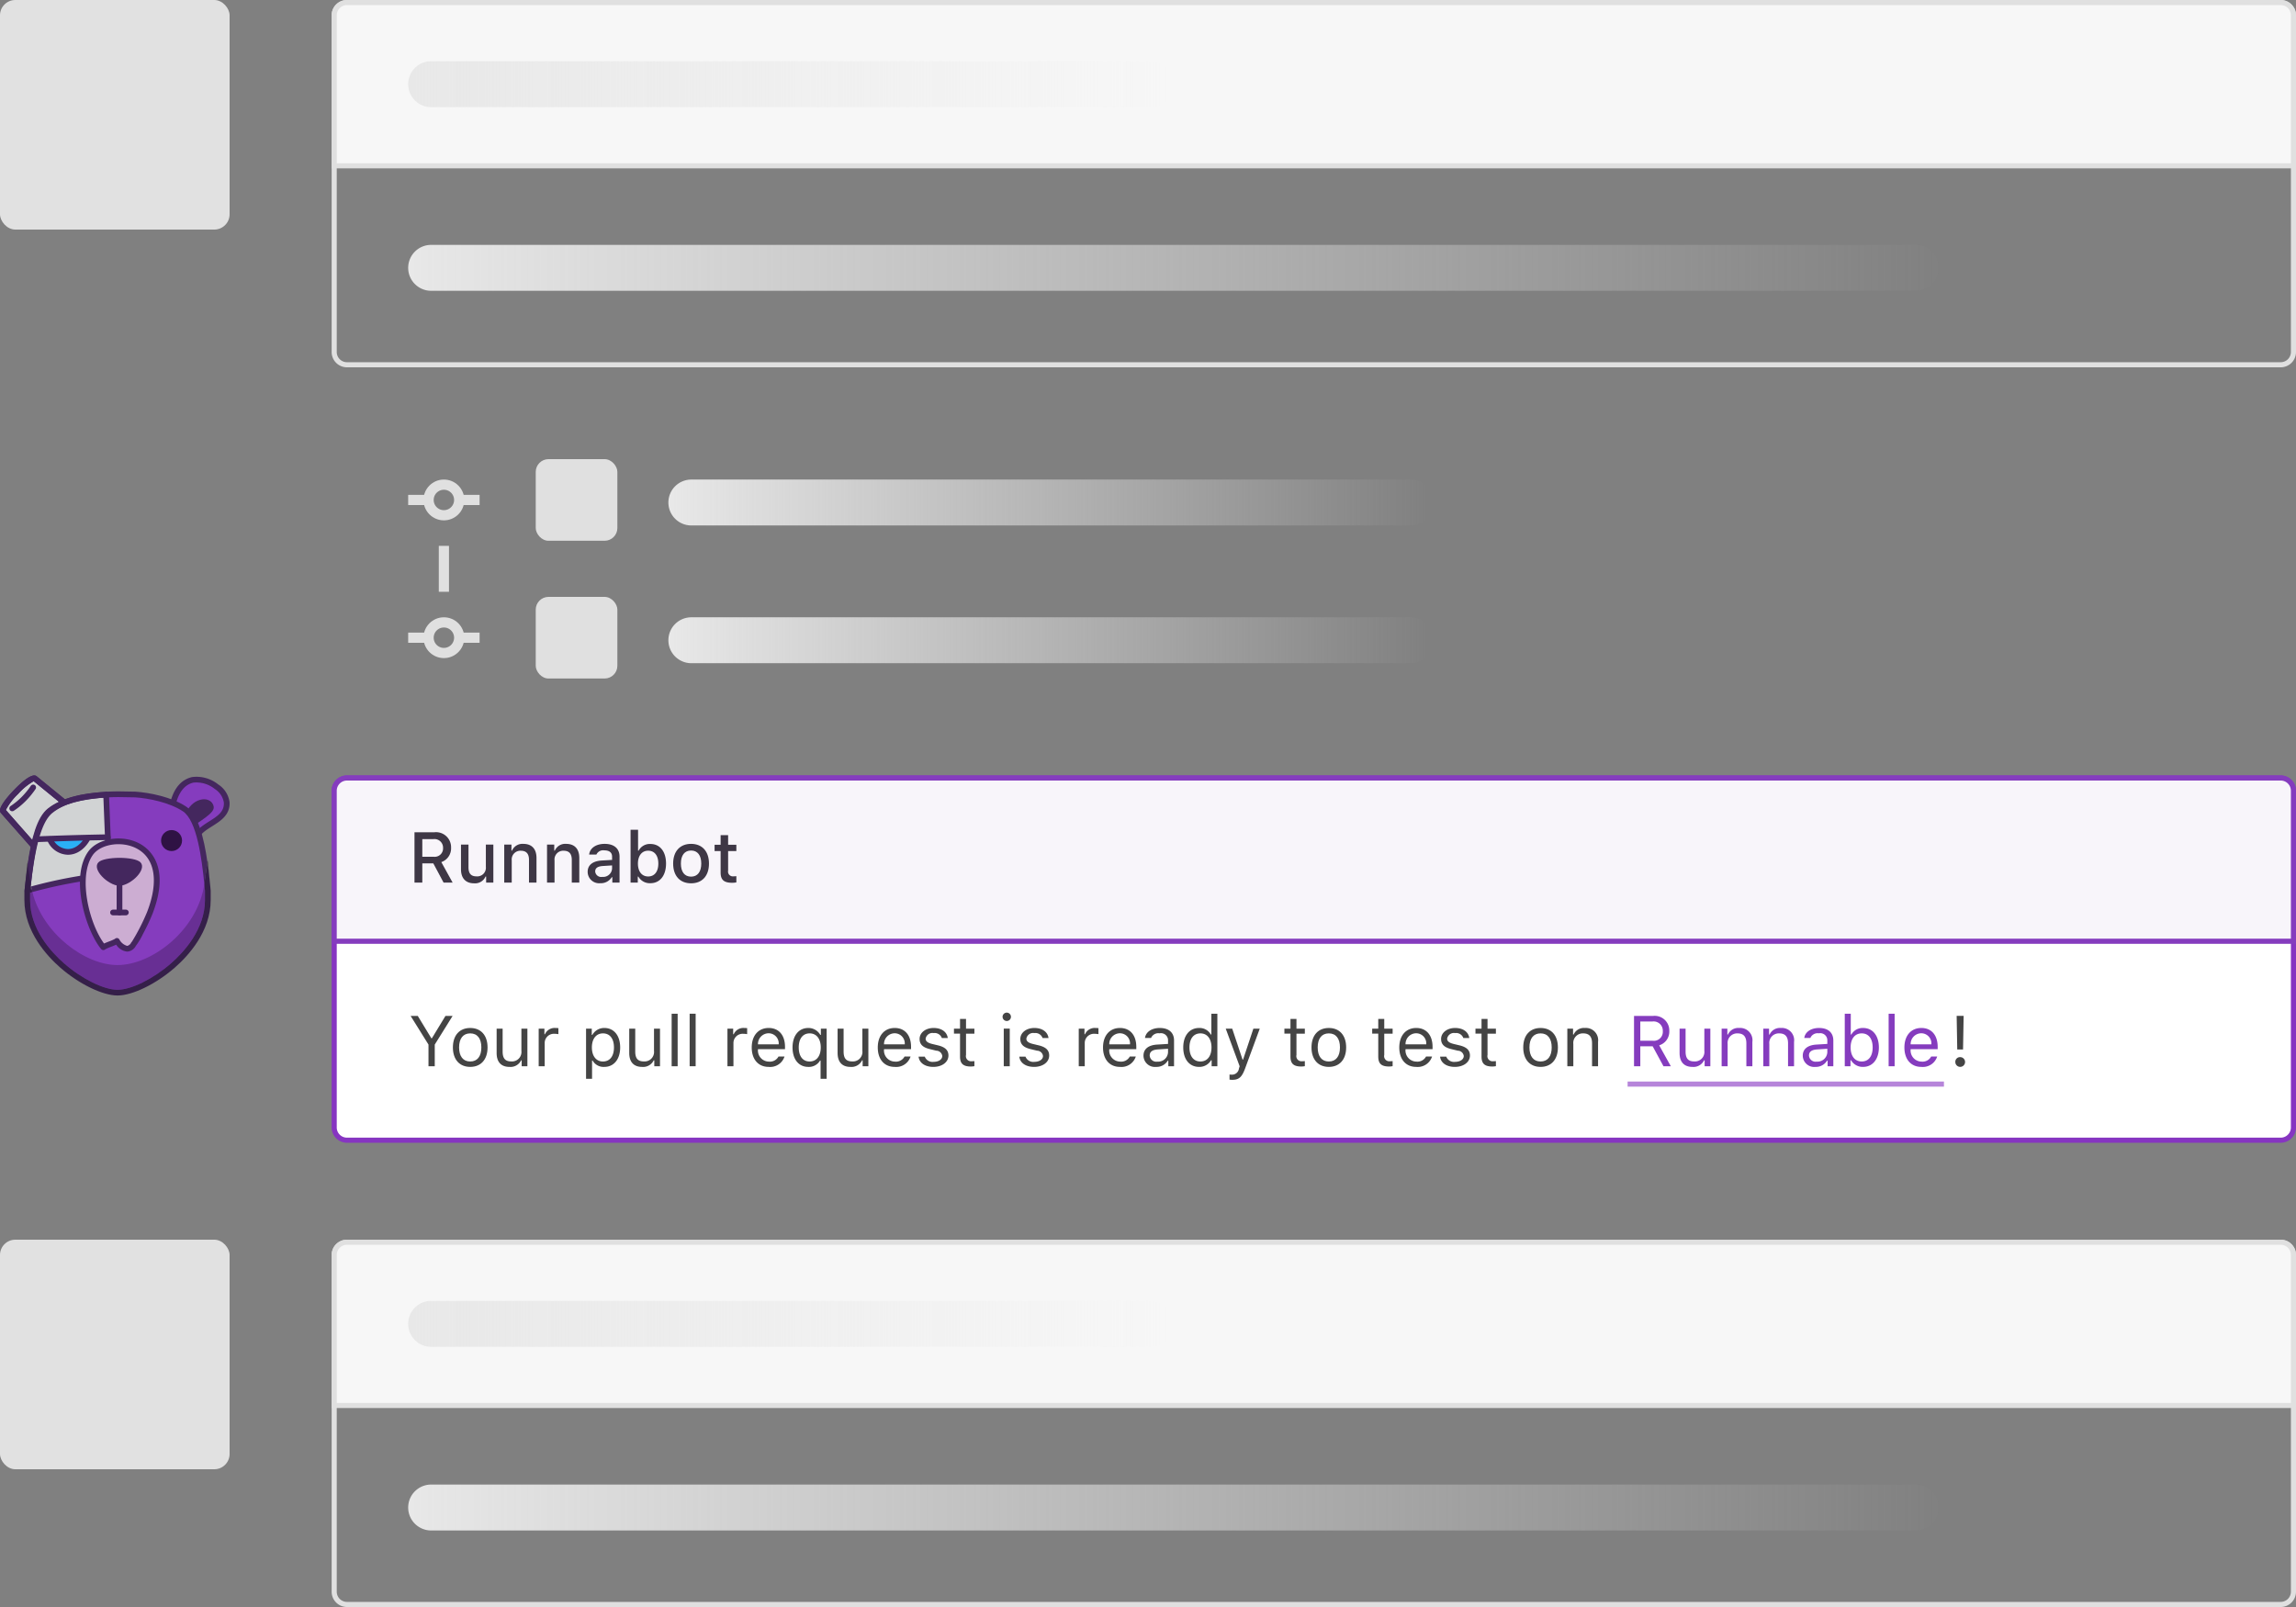 <svg id="Layer_1" data-name="Layer 1" xmlns="http://www.w3.org/2000/svg" xmlns:xlink="http://www.w3.org/1999/xlink" viewBox="0 0 450 315"><rect x="0" y="0" width="450" height="315" fill="#808080" stroke="none"/><defs><style>.cls-1{fill:#e1e1e1;}.cls-2{fill:#e0e0e0;}.cls-3{fill:#fff;}.cls-18,.cls-4{fill:#8635c1;}.cls-5{fill:#f7f7f7;}.cls-6{fill:url(#linear-gradient);}.cls-7{fill:url(#linear-gradient-2);}.cls-8{fill:#f8f5fa;}.cls-9{fill:#853cbe;}.cls-10{fill:url(#linear-gradient-3);}.cls-11{fill:url(#linear-gradient-4);}.cls-12{fill:url(#linear-gradient-5);}.cls-13{fill:url(#linear-gradient-6);}.cls-14,.cls-25{fill:none;}.cls-14{stroke:#e0e0e0;stroke-width:2px;}.cls-15,.cls-18{isolation:isolate;}.cls-16{fill:#3e3745;}.cls-17{fill:#444;}.cls-18{opacity:0.6;}.cls-19{fill:#44275e;}.cls-20{fill:#d1d3d4;}.cls-21{fill:#2f1244;}.cls-22{fill:#2ab0f6;}.cls-23{fill:#bcbec0;}.cls-24{fill:#ccadd2;}.cls-26{fill:#231f20;}.cls-27{fill:#682f94;}.cls-28{fill:#351f49;}</style><linearGradient id="linear-gradient" x1="-252.153" y1="423.944" x2="-253.153" y2="423.944" gradientTransform="matrix(300, 0, 0, -9, 76026, 4111)" gradientUnits="userSpaceOnUse"><stop offset="0" stop-color="#e8e8e8" stop-opacity="0"/><stop offset="1" stop-color="#e8e8e8"/></linearGradient><linearGradient id="linear-gradient-2" x1="-251.307" y1="423.944" x2="-252.307" y2="423.944" gradientTransform="matrix(150, 0, 0, -9, 37926, 4075)" xlink:href="#linear-gradient"/><linearGradient id="linear-gradient-3" x1="-251.307" y1="423.944" x2="-252.307" y2="423.944" gradientTransform="matrix(150, 0, 0, -9, 37977, 3914)" xlink:href="#linear-gradient"/><linearGradient id="linear-gradient-4" x1="-252.153" y1="423.944" x2="-253.153" y2="423.944" gradientTransform="matrix(300, 0, 0, -9, 76026, 3868)" xlink:href="#linear-gradient"/><linearGradient id="linear-gradient-5" x1="-251.307" y1="423.944" x2="-252.307" y2="423.944" gradientTransform="matrix(150, 0, 0, -9, 37926, 3832)" xlink:href="#linear-gradient"/><linearGradient id="linear-gradient-6" x1="-251.307" y1="423.944" x2="-252.307" y2="423.944" gradientTransform="matrix(150, 0, 0, -9, 37977, 3941)" xlink:href="#linear-gradient"/></defs><title>pr-page</title><rect id="Rectangle-553-Copy-3" class="cls-1" y="243" width="45" height="45" rx="3" ry="3"/><g id="Rectangle-553-Copy-5"><path class="cls-2" d="M447,244a2.002,2.002,0,0,1,2,2v66a2.002,2.002,0,0,1-2,2H68a2.002,2.002,0,0,1-2-2V246a2.002,2.002,0,0,1,2-2H447m0-1H68a3,3,0,0,0-3,3v66a3,3,0,0,0,3,3H447a3,3,0,0,0,3-3V246a3,3,0,0,0-3-3h0Z"/></g><g id="Rectangle-553-Copy-7"><rect class="cls-3" x="65.5" y="152.5" width="384" height="71" rx="2.5" ry="2.5"/><path class="cls-4" d="M447,153a2.002,2.002,0,0,1,2,2v66a2.002,2.002,0,0,1-2,2H68a2.002,2.002,0,0,1-2-2V155a2.002,2.002,0,0,1,2-2H447m0-1H68a3,3,0,0,0-3,3v66a3,3,0,0,0,3,3H447a3,3,0,0,0,3-3V155a3,3,0,0,0-3-3h0Z"/></g><g id="Combined-Shape-Copy-2"><path class="cls-5" d="M65.5,275.5V245.999a2.503,2.503,0,0,1,2.501-2.499H446.999a2.503,2.503,0,0,1,2.501,2.499V275.5H65.5Z"/><path class="cls-2" d="M446.999,244A2.002,2.002,0,0,1,449,245.999V275H66V245.999A2.002,2.002,0,0,1,68.001,244H446.999m0-1H68.001A2.996,2.996,0,0,0,65,245.999V276H450V245.999A3,3,0,0,0,446.999,243h0Z"/></g><path id="Rectangle-556-Copy-7" class="cls-6" d="M84.5,291h291a4.5,4.5,0,0,1,4.5,4.5h0a4.5,4.5,0,0,1-4.5,4.5H84.5a4.5,4.5,0,0,1-4.5-4.5h0A4.5,4.5,0,0,1,84.5,291Z"/><path id="Rectangle-556-Copy-6" class="cls-7" d="M84.5,255h141a4.5,4.5,0,0,1,4.5,4.5h0a4.5,4.5,0,0,1-4.5,4.5H84.5a4.5,4.5,0,0,1-4.5-4.5h0A4.5,4.5,0,0,1,84.5,255Z"/><g id="Combined-Shape-Copy"><path class="cls-8" d="M65.5,184.5V154.999a2.503,2.503,0,0,1,2.501-2.499H446.999a2.503,2.503,0,0,1,2.501,2.499V184.5H65.5Z"/><path class="cls-9" d="M446.999,153A2.002,2.002,0,0,1,449,154.999V184H66V154.999A2.002,2.002,0,0,1,68.001,153H446.999m0-1H68.001A2.996,2.996,0,0,0,65,154.999V185H450V154.999A3,3,0,0,0,446.999,152h0Z"/></g><rect id="Rectangle-553" class="cls-1" width="45" height="45" rx="3" ry="3"/><g id="Rectangle-553-Copy"><path class="cls-2" d="M447,1a2.002,2.002,0,0,1,2,2V69a2.002,2.002,0,0,1-2,2H68a2.002,2.002,0,0,1-2-2V3a2.002,2.002,0,0,1,2-2H447m0-1H68a3,3,0,0,0-3,3V69a3,3,0,0,0,3,3H447a3,3,0,0,0,3-3V3a3,3,0,0,0-3-3h0Z"/></g><g id="Combined-Shape"><path class="cls-5" d="M65.5,32.5V2.999A2.503,2.503,0,0,1,68.001.5H446.999A2.503,2.503,0,0,1,449.5,2.999V32.5H65.5Z"/><path class="cls-2" d="M446.999,1A2.002,2.002,0,0,1,449,2.999V32H66V2.999A2.002,2.002,0,0,1,68.001,1H446.999m0-1H68.001A2.996,2.996,0,0,0,65,2.999V33H450V2.999A3,3,0,0,0,446.999,0h0Z"/></g><rect id="Rectangle-556" class="cls-2" x="105" y="90" width="16" height="16" rx="2.5" ry="2.5"/><path id="Rectangle-556-Copy" class="cls-10" d="M135.5,94h141a4.5,4.5,0,0,1,4.5,4.5h0a4.5,4.5,0,0,1-4.5,4.5h-141a4.5,4.5,0,0,1-4.5-4.5h0A4.5,4.5,0,0,1,135.5,94Z"/><path id="Rectangle-556-Copy-5" class="cls-11" d="M84.5,48h291a4.5,4.5,0,0,1,4.5,4.5h0a4.5,4.5,0,0,1-4.5,4.5H84.5A4.5,4.5,0,0,1,80,52.5h0A4.5,4.5,0,0,1,84.5,48Z"/><path id="Rectangle-556-Copy-4" class="cls-12" d="M84.5,12h141a4.5,4.5,0,0,1,4.5,4.5h0a4.5,4.5,0,0,1-4.5,4.5H84.5A4.5,4.5,0,0,1,80,16.5h0A4.5,4.5,0,0,1,84.5,12Z"/><rect id="Rectangle-556-Copy-3" class="cls-2" x="105" y="117" width="16" height="16" rx="2.5" ry="2.5"/><path id="Rectangle-556-Copy-2" class="cls-13" d="M135.5,121h141a4.5,4.5,0,0,1,4.5,4.5h0a4.5,4.5,0,0,1-4.5,4.5h-141a4.5,4.5,0,0,1-4.5-4.5h0A4.5,4.5,0,0,1,135.5,121Z"/><circle id="Oval-129" class="cls-14" cx="87" cy="98" r="3"/><rect id="Rectangle-560" class="cls-2" x="80" y="97" width="4" height="2"/><rect id="Rectangle-560-Copy" class="cls-2" x="90" y="97" width="4" height="2"/><rect id="Rectangle-564" class="cls-2" x="86" y="107" width="2" height="9"/><circle id="Oval-129-Copy" class="cls-14" cx="87" cy="125" r="3"/><rect id="Rectangle-560-Copy-3" class="cls-2" x="80" y="124" width="4" height="2"/><rect id="Rectangle-560-Copy-2" class="cls-2" x="90" y="124" width="4" height="2"/><g class="cls-15"><path class="cls-16" d="M82.769,173H81.237v-9.864h3.903a2.952,2.952,0,0,1,3.268,3.035,2.842,2.842,0,0,1-1.914,2.816L88.709,173H86.938l-2.01-3.76H82.769V173Zm0-5.065h2.201a1.64,1.64,0,0,0,1.866-1.729,1.682,1.682,0,0,0-1.907-1.723H82.769v3.452Z"/><path class="cls-16" d="M96.693,173h-1.415v-1.183H95.162a2.233,2.233,0,0,1-2.249,1.326c-1.647,0-2.563-1.005-2.563-2.755v-4.833h1.47v4.45c0,1.203.485,1.777,1.565,1.777a1.69,1.69,0,0,0,1.839-1.873v-4.354h1.47V173Z"/><path class="cls-16" d="M98.826,165.556h1.415v1.183h0.109a2.229,2.229,0,0,1,2.222-1.326c1.661,0,2.577.998,2.577,2.769V173h-1.47v-4.45c0-1.196-.52-1.791-1.606-1.791a1.707,1.707,0,0,0-1.777,1.887V173H98.826v-7.444Z"/><path class="cls-16" d="M107.214,165.556h1.415v1.183h0.109a2.229,2.229,0,0,1,2.222-1.326c1.661,0,2.577.998,2.577,2.769V173h-1.47v-4.45c0-1.196-.52-1.791-1.606-1.791a1.707,1.707,0,0,0-1.777,1.887V173h-1.47v-7.444Z"/><path class="cls-16" d="M115.178,170.895c0-1.34.998-2.112,2.769-2.222l2.017-.116v-0.643c0-.786-0.52-1.23-1.524-1.23a1.457,1.457,0,0,0-1.552.827h-1.422c0.15-1.278,1.354-2.099,3.042-2.099,1.866,0,2.919.93,2.919,2.502V173h-1.415v-1.046h-0.116a2.505,2.505,0,0,1-2.235,1.169A2.249,2.249,0,0,1,115.178,170.895Zm4.785-.636v-0.622l-1.818.116c-1.025.068-1.49,0.417-1.49,1.073a1.176,1.176,0,0,0,1.381,1.06A1.755,1.755,0,0,0,119.963,170.259Z"/><path class="cls-16" d="M125.11,171.824H125.001V173h-1.415V162.65h1.47v4.088h0.116a2.47,2.47,0,0,1,2.29-1.306c1.887,0,3.076,1.477,3.076,3.842,0,2.358-1.196,3.849-3.076,3.849A2.578,2.578,0,0,1,125.11,171.824Zm-0.082-2.543c0.007,1.559.772,2.522,2.01,2.522,1.244,0,1.989-.95,1.989-2.529,0-1.565-.745-2.522-1.989-2.522C125.808,166.752,125.035,167.723,125.028,169.281Z"/><path class="cls-16" d="M131.933,169.274c0-2.399,1.34-3.862,3.514-3.862,2.167,0,3.507,1.463,3.507,3.862,0,2.413-1.333,3.869-3.507,3.869C133.266,173.144,131.933,171.688,131.933,169.274Zm5.51,0c0-1.613-.725-2.557-1.996-2.557-1.278,0-1.996.943-1.996,2.557,0,1.627.718,2.563,1.996,2.563C136.718,171.838,137.442,170.895,137.442,169.274Z"/><path class="cls-16" d="M142.706,163.703v1.887h1.613v1.237h-1.613v3.828a0.939,0.939,0,0,0,1.053,1.121,4.841,4.841,0,0,0,.561-0.034v1.224a4.748,4.748,0,0,1-.8.075c-1.634,0-2.283-.574-2.283-2.01v-4.204h-1.183v-1.237h1.183v-1.887h1.47Z"/></g><g class="cls-15"><path class="cls-17" d="M83.979,209v-4.245l-3.5-5.619h1.401l2.659,4.382h0.109l2.659-4.382H88.709l-3.5,5.619V209H83.979Z"/><path class="cls-17" d="M88.764,205.315c0-2.372,1.299-3.814,3.397-3.814s3.397,1.442,3.397,3.814c0,2.365-1.299,3.814-3.397,3.814S88.764,207.681,88.764,205.315Zm5.578,0c0-1.75-.786-2.755-2.181-2.755s-2.181,1.005-2.181,2.755c0,1.743.786,2.755,2.181,2.755S94.342,207.059,94.342,205.315Z"/><path class="cls-17" d="M103.365,209h-1.121v-1.155h-0.109a2.299,2.299,0,0,1-2.283,1.285c-1.654,0-2.516-.984-2.516-2.728v-4.771h1.176v4.484c0,1.326.492,1.941,1.668,1.941a1.854,1.854,0,0,0,2.01-2.064v-4.361h1.176V209Z"/><path class="cls-17" d="M105.58,201.631h1.121v1.094h0.109a2.058,2.058,0,0,1,2.044-1.224,5.049,5.049,0,0,1,.588.034v1.176a4.721,4.721,0,0,0-.752-0.068,1.805,1.805,0,0,0-1.935,1.791V209h-1.176v-7.369Z"/><path class="cls-17" d="M121.549,205.315c0,2.304-1.224,3.814-3.097,3.814a2.473,2.473,0,0,1-2.304-1.237h-0.109v3.568h-1.176v-9.83h1.121v1.23h0.109a2.657,2.657,0,0,1,2.358-1.36C120.332,201.501,121.549,202.998,121.549,205.315Zm-1.217,0c0-1.723-.807-2.755-2.153-2.755-1.333,0-2.174,1.06-2.174,2.755,0,1.688.841,2.755,2.167,2.755C119.525,208.07,120.332,207.038,120.332,205.315Z"/><path class="cls-17" d="M129.355,209h-1.121v-1.155H128.125a2.299,2.299,0,0,1-2.283,1.285c-1.654,0-2.516-.984-2.516-2.728v-4.771H124.502v4.484c0,1.326.492,1.941,1.668,1.941a1.854,1.854,0,0,0,2.01-2.064v-4.361h1.176V209Z"/><path class="cls-17" d="M131.639,198.705h1.176V209h-1.176V198.705Z"/><path class="cls-17" d="M135.166,198.705h1.176V209H135.166V198.705Z"/><path class="cls-17" d="M142.576,201.631h1.121v1.094h0.109a2.058,2.058,0,0,1,2.044-1.224,5.049,5.049,0,0,1,.588.034v1.176a4.721,4.721,0,0,0-.752-0.068,1.805,1.805,0,0,0-1.935,1.791V209h-1.176v-7.369Z"/><path class="cls-17" d="M153.76,207.093a2.946,2.946,0,0,1-3.104,2.037c-2.044,0-3.322-1.477-3.322-3.808,0-2.317,1.299-3.821,3.322-3.821,1.989,0,3.199,1.415,3.199,3.705v0.451h-5.298v0.055a2.169,2.169,0,0,0,2.126,2.379,1.909,1.909,0,0,0,1.9-.998h1.176Zm-5.202-2.386h4.061a1.984,1.984,0,0,0-1.976-2.167A2.099,2.099,0,0,0,148.558,204.707Z"/><path class="cls-17" d="M160.773,202.861h0.109v-1.23h1.135v9.83h-1.189v-3.568h-0.109a2.509,2.509,0,0,1-2.304,1.237c-1.88,0-3.083-1.49-3.083-3.814,0-2.311,1.217-3.814,3.083-3.814A2.657,2.657,0,0,1,160.773,202.861Zm0.089,2.454c0-1.688-.841-2.755-2.174-2.755-1.34,0-2.14,1.032-2.14,2.755,0,1.729.793,2.755,2.133,2.755C160.028,208.07,160.862,207.011,160.862,205.315Z"/><path class="cls-17" d="M170.193,209h-1.121v-1.155h-0.109a2.299,2.299,0,0,1-2.283,1.285c-1.654,0-2.516-.984-2.516-2.728v-4.771h1.176v4.484c0,1.326.492,1.941,1.668,1.941a1.854,1.854,0,0,0,2.01-2.064v-4.361h1.176V209Z"/><path class="cls-17" d="M178.465,207.093a2.946,2.946,0,0,1-3.104,2.037c-2.044,0-3.322-1.477-3.322-3.808,0-2.317,1.299-3.821,3.322-3.821,1.989,0,3.199,1.415,3.199,3.705v0.451H173.263v0.055a2.169,2.169,0,0,0,2.126,2.379,1.909,1.909,0,0,0,1.9-.998h1.176ZM173.263,204.707h4.061a1.984,1.984,0,0,0-1.976-2.167A2.099,2.099,0,0,0,173.263,204.707Z"/><path class="cls-17" d="M182.983,201.501c1.545,0,2.618.766,2.775,1.976h-1.162a1.502,1.502,0,0,0-1.62-.978,1.347,1.347,0,0,0-1.559,1.101c0,0.506.41,0.82,1.278,1.032l1.135,0.273c1.388,0.335,2.058.937,2.058,1.996,0,1.319-1.278,2.229-2.953,2.229-1.641,0-2.769-.786-2.898-2.01h1.21a1.623,1.623,0,0,0,1.729,1.019c0.991,0,1.702-.472,1.702-1.148a1.192,1.192,0,0,0-1.169-1.039l-1.265-.308c-1.381-.335-2.01-0.93-2.01-1.996C180.235,202.424,181.418,201.501,182.983,201.501Z"/><path class="cls-17" d="M189.334,199.724v1.907h1.641v0.984H189.334v4.17a1.005,1.005,0,0,0,1.094,1.237,4.965,4.965,0,0,0,.547-0.027v0.991a3.939,3.939,0,0,1-.69.068c-1.518,0-2.126-.561-2.126-1.969v-4.471h-1.189v-0.984h1.189v-1.907H189.334Z"/><path class="cls-17" d="M196.498,199.313a0.82,0.82,0,1,1,.82.82A0.823,0.823,0,0,1,196.498,199.313Zm0.232,2.317h1.176V209h-1.176v-7.369Z"/><path class="cls-17" d="M202.726,201.501c1.545,0,2.618.766,2.775,1.976h-1.162a1.502,1.502,0,0,0-1.62-.978,1.347,1.347,0,0,0-1.559,1.101c0,0.506.41,0.82,1.278,1.032l1.135,0.273c1.388,0.335,2.058.937,2.058,1.996,0,1.319-1.278,2.229-2.953,2.229-1.641,0-2.769-.786-2.898-2.01h1.21a1.623,1.623,0,0,0,1.729,1.019c0.991,0,1.702-.472,1.702-1.148a1.192,1.192,0,0,0-1.169-1.039l-1.265-.308c-1.381-.335-2.01-0.93-2.01-1.996C199.978,202.424,201.16,201.501,202.726,201.501Z"/><path class="cls-17" d="M211.428,201.631h1.121v1.094h0.109a2.058,2.058,0,0,1,2.044-1.224,5.049,5.049,0,0,1,.588.034v1.176a4.721,4.721,0,0,0-.752-0.068,1.805,1.805,0,0,0-1.935,1.791V209h-1.176v-7.369Z"/><path class="cls-17" d="M222.611,207.093a2.946,2.946,0,0,1-3.104,2.037c-2.044,0-3.322-1.477-3.322-3.808,0-2.317,1.299-3.821,3.322-3.821,1.989,0,3.199,1.415,3.199,3.705v0.451h-5.298v0.055a2.169,2.169,0,0,0,2.126,2.379,1.909,1.909,0,0,0,1.9-.998h1.176Zm-5.202-2.386h4.061a1.984,1.984,0,0,0-1.976-2.167A2.099,2.099,0,0,0,217.409,204.707Z"/><path class="cls-17" d="M224.115,206.936c0-1.319.971-2.078,2.687-2.181l2.126-.13v-0.67a1.389,1.389,0,0,0-1.668-1.408,1.542,1.542,0,0,0-1.661.916h-1.189c0.157-1.183,1.319-1.962,2.892-1.962,1.798,0,2.803.923,2.803,2.454V209h-1.121v-1.087H228.873a2.546,2.546,0,0,1-2.27,1.217A2.241,2.241,0,0,1,224.115,206.936Zm4.812-.684V205.575l-1.982.13c-1.121.075-1.613,0.465-1.613,1.203a1.287,1.287,0,0,0,1.49,1.189A1.938,1.938,0,0,0,228.928,206.252Z"/><path class="cls-17" d="M231.908,205.315c0-2.311,1.224-3.814,3.097-3.814a2.518,2.518,0,0,1,2.311,1.292H237.418v-4.088h1.176V209h-1.121v-1.176h-0.109a2.641,2.641,0,0,1-2.358,1.306C233.118,209.13,231.908,207.633,231.908,205.315Zm1.217,0c0,1.723.807,2.755,2.153,2.755,1.34,0,2.167-1.053,2.167-2.755,0-1.688-.834-2.755-2.167-2.755C233.938,202.561,233.125,203.6,233.125,205.315Z"/><path class="cls-17" d="M240.979,211.625v-1.005a2.83,2.83,0,0,0,.492.034,1.364,1.364,0,0,0,1.354-1.21l0.137-.438-2.728-7.376h1.271l2.023,6.063h0.109l2.017-6.063h1.251l-2.878,7.82c-0.629,1.709-1.217,2.215-2.522,2.215A3.48,3.48,0,0,1,240.979,211.625Z"/><path class="cls-17" d="M254.098,199.724v1.907h1.641v0.984h-1.641v4.17a1.005,1.005,0,0,0,1.094,1.237,4.965,4.965,0,0,0,.547-0.027v0.991a3.939,3.939,0,0,1-.69.068c-1.518,0-2.126-.561-2.126-1.969v-4.471h-1.189v-0.984h1.189v-1.907h1.176Z"/><path class="cls-17" d="M257.044,205.315c0-2.372,1.299-3.814,3.397-3.814s3.397,1.442,3.397,3.814c0,2.365-1.299,3.814-3.397,3.814S257.044,207.681,257.044,205.315Zm5.578,0c0-1.75-.786-2.755-2.181-2.755s-2.181,1.005-2.181,2.755c0,1.743.786,2.755,2.181,2.755S262.622,207.059,262.622,205.315Z"/><path class="cls-17" d="M271.304,199.724v1.907h1.641v0.984h-1.641v4.17a1.005,1.005,0,0,0,1.094,1.237,4.965,4.965,0,0,0,.547-0.027v0.991a3.939,3.939,0,0,1-.69.068c-1.518,0-2.126-.561-2.126-1.969v-4.471h-1.189v-0.984h1.189v-1.907h1.176Z"/><path class="cls-17" d="M280.676,207.093a2.946,2.946,0,0,1-3.104,2.037c-2.044,0-3.322-1.477-3.322-3.808,0-2.317,1.299-3.821,3.322-3.821,1.989,0,3.199,1.415,3.199,3.705v0.451h-5.298v0.055a2.169,2.169,0,0,0,2.126,2.379,1.909,1.909,0,0,0,1.9-.998h1.176Zm-5.202-2.386h4.061a1.984,1.984,0,0,0-1.976-2.167A2.099,2.099,0,0,0,275.474,204.707Z"/><path class="cls-17" d="M285.194,201.501c1.545,0,2.618.766,2.775,1.976h-1.162a1.502,1.502,0,0,0-1.62-.978,1.347,1.347,0,0,0-1.559,1.101c0,0.506.41,0.82,1.278,1.032l1.135,0.273c1.388,0.335,2.058.937,2.058,1.996,0,1.319-1.278,2.229-2.953,2.229-1.641,0-2.769-.786-2.898-2.01h1.21a1.623,1.623,0,0,0,1.729,1.019c0.991,0,1.702-.472,1.702-1.148a1.192,1.192,0,0,0-1.169-1.039l-1.265-.308c-1.381-.335-2.01-0.93-2.01-1.996C282.446,202.424,283.629,201.501,285.194,201.501Z"/><path class="cls-17" d="M291.545,199.724v1.907h1.641v0.984h-1.641v4.17a1.005,1.005,0,0,0,1.094,1.237,4.965,4.965,0,0,0,.547-0.027v0.991a3.939,3.939,0,0,1-.69.068c-1.518,0-2.126-.561-2.126-1.969v-4.471h-1.189v-0.984h1.189v-1.907h1.176Z"/><path class="cls-17" d="M298.545,205.315c0-2.372,1.299-3.814,3.397-3.814s3.397,1.442,3.397,3.814c0,2.365-1.299,3.814-3.397,3.814S298.545,207.681,298.545,205.315Zm5.578,0c0-1.75-.786-2.755-2.181-2.755s-2.181,1.005-2.181,2.755c0,1.743.786,2.755,2.181,2.755S304.123,207.059,304.123,205.315Z"/><path class="cls-17" d="M307.186,201.631h1.121V202.793H308.416a2.215,2.215,0,0,1,2.215-1.292,2.402,2.402,0,0,1,2.577,2.728V209h-1.176v-4.484c0-1.326-.561-1.955-1.736-1.955a1.868,1.868,0,0,0-1.935,2.078V209h-1.176v-7.369Z"/></g><g class="cls-15"><path class="cls-17" d="M384.181,207.216a0.954,0.954,0,1,1-.95.957A0.912,0.912,0,0,1,384.181,207.216Zm0.677-8.087-0.116,6.59h-1.135l-0.116-6.59h1.367Z"/></g><g class="cls-15"><path class="cls-9" d="M321.488,209h-1.23v-9.864h3.767a2.864,2.864,0,0,1,3.145,2.939,2.817,2.817,0,0,1-1.982,2.83L327.47,209h-1.442l-2.112-3.903h-2.427V209Zm0-4.997H323.915a1.755,1.755,0,0,0,1.982-1.887,1.808,1.808,0,0,0-2.037-1.887h-2.372v3.773Z"/><path class="cls-9" d="M335.215,209h-1.121v-1.155h-0.109a2.299,2.299,0,0,1-2.283,1.285c-1.654,0-2.516-.984-2.516-2.728v-4.771h1.176v4.484c0,1.326.492,1.941,1.668,1.941a1.854,1.854,0,0,0,2.01-2.064v-4.361h1.176V209Z"/><path class="cls-9" d="M337.43,201.631h1.121V202.793h0.109a2.215,2.215,0,0,1,2.215-1.292,2.402,2.402,0,0,1,2.577,2.728V209h-1.176v-4.484c0-1.326-.561-1.955-1.736-1.955a1.868,1.868,0,0,0-1.935,2.078V209h-1.176v-7.369Z"/><path class="cls-9" d="M345.599,201.631h1.121V202.793h0.109a2.215,2.215,0,0,1,2.215-1.292,2.402,2.402,0,0,1,2.577,2.728V209h-1.176v-4.484c0-1.326-.561-1.955-1.736-1.955a1.868,1.868,0,0,0-1.935,2.078V209h-1.176v-7.369Z"/><path class="cls-9" d="M353.33,206.936c0-1.319.971-2.078,2.687-2.181l2.126-.13v-0.67a1.389,1.389,0,0,0-1.668-1.408,1.542,1.542,0,0,0-1.661.916H353.624c0.157-1.183,1.319-1.962,2.892-1.962,1.798,0,2.803.923,2.803,2.454V209h-1.121v-1.087h-0.109a2.546,2.546,0,0,1-2.27,1.217A2.241,2.241,0,0,1,353.33,206.936Zm4.812-.684V205.575l-1.982.13c-1.121.075-1.613,0.465-1.613,1.203a1.287,1.287,0,0,0,1.49,1.189A1.938,1.938,0,0,0,358.143,206.252Z"/><path class="cls-9" d="M362.791,207.824h-0.109V209h-1.121V198.705h1.176V202.793h0.109a2.544,2.544,0,0,1,2.311-1.292c1.873,0,3.09,1.497,3.09,3.814,0,2.304-1.224,3.814-3.09,3.814A2.644,2.644,0,0,1,362.791,207.824Zm-0.082-2.509c0,1.702.834,2.755,2.174,2.755,1.347,0,2.146-1.032,2.146-2.755s-0.8-2.755-2.146-2.755C363.543,202.561,362.709,203.613,362.709,205.315Z"/><path class="cls-9" d="M370.16,198.705h1.176V209h-1.176V198.705Z"/><path class="cls-9" d="M379.676,207.093a2.946,2.946,0,0,1-3.104,2.037c-2.044,0-3.322-1.477-3.322-3.808,0-2.317,1.299-3.821,3.322-3.821,1.989,0,3.199,1.415,3.199,3.705v0.451h-5.298v0.055a2.169,2.169,0,0,0,2.126,2.379,1.909,1.909,0,0,0,1.9-.998h1.176Zm-5.202-2.386h4.061a1.984,1.984,0,0,0-1.976-2.167A2.099,2.099,0,0,0,374.474,204.707Z"/></g><rect id="Rectangle-710" class="cls-18" x="319" y="212" width="62" height="1"/><path class="cls-9" d="M38.593,167.05c-2.203-5.691,6.127-5.048,5.84-9.783-0.16-2.637-4.301-4.971-6.671-4.403-3.902.936-4.261,6.196-4.562,9.467"/><path class="cls-19" d="M38.594,167.609a0.559,0.559,0,0,1-.522-0.358c-1.368-3.533,1.005-5.031,2.912-6.235,1.611-1.017,3.001-1.894,2.891-3.716a3.895,3.895,0,0,0-1.778-2.646,5.722,5.722,0,0,0-4.204-1.247c-3.394.814-3.824,5.543-4.109,8.673l-0.028.301a0.559,0.559,0,1,1-1.114-.102l0.027-.3c0.314-3.448.787-8.658,4.962-9.659a6.785,6.785,0,0,1,5.13,1.435,4.907,4.907,0,0,1,2.229,3.477c0.15,2.482-1.741,3.677-3.411,4.73-1.956,1.235-3.501,2.21-2.466,4.885A0.56,0.56,0,0,1,38.594,167.609Z"/><path class="cls-19" d="M35.749,161.125s0.772-3.598,3.457-4.342c1.804-.499,2.835.755,2.666,1.678-0.258,1.401-4.272,3.292-4.847,4.273"/><path class="cls-20" d="M6.828,152.592c-0.321-.309-1.974.879-3.688,2.654-1.717,1.773-2.846,3.461-2.526,3.77l5.979,6.787,7.249-7.494Z"/><path class="cls-19" d="M6.593,166.362l-0.013-0a0.559,0.559,0,0,1-.407-0.189l-5.97-6.776a0.754,0.754,0,0,1-.203-0.522c-0.019-1.112,2.277-3.542,2.738-4.018,1.578-1.633,3.626-3.415,4.454-2.689l7.002,5.708a0.559,0.559,0,0,1,.049.822L6.995,166.191A0.559,0.559,0,0,1,6.593,166.362Zm-5.45-7.592,5.47,6.209,6.404-6.621-6.415-5.229A12.018,12.018,0,0,0,3.542,155.634,12.038,12.038,0,0,0,1.142,158.769Zm-0.141-.157,0.001,0.001Zm5.439-5.617,0.001,0.001Z"/><path class="cls-19" d="M2.397,159.018a0.559,0.559,0,0,1-.299-1.033,13.871,13.871,0,0,0,2.125-1.741A15.402,15.402,0,0,0,6.033,154.049a0.559,0.559,0,0,1,.938.61,16.273,16.273,0,0,1-1.957,2.377,14.735,14.735,0,0,1-2.32,1.897A0.555,0.555,0,0,1,2.397,159.018Z"/><path class="cls-19" d="M6.593,166.362l-0.013-0a0.559,0.559,0,0,1-.407-0.189l-5.97-6.776a0.754,0.754,0,0,1-.203-0.522c-0.019-1.112,2.277-3.542,2.738-4.018,1.578-1.633,3.626-3.415,4.454-2.689l7.002,5.708a0.559,0.559,0,0,1,.049.822L6.995,166.191A0.559,0.559,0,0,1,6.593,166.362Zm-5.45-7.592,5.47,6.209,6.404-6.621-6.415-5.229A12.018,12.018,0,0,0,3.542,155.634,12.038,12.038,0,0,0,1.142,158.769Zm-0.141-.157,0.001,0.001Zm5.439-5.617,0.001,0.001Z"/><path class="cls-9" d="M40.732,176.429v-1.853c-0.61-6.319-1.552-14.036-4.596-16.027-2.764-1.807-6.92-2.633-9.636-2.811-1.752,0-2.947-.123-5.385,0-4.53.267-8.793,1.124-11.376,3.17-2.807,2.223-3.731,9.356-4.4,15.951v1.57c0,10.021,12.379,18.143,17.696,18.143C28.352,194.572,40.732,186.449,40.732,176.429Z"/><path class="cls-19" d="M9.555,165.749a0.559,0.559,0,0,1-.475-0.853,7.412,7.412,0,0,1,6.036-3.298,0.559,0.559,0,0,1,0,1.119,6.349,6.349,0,0,0-5.085,2.767A0.559,0.559,0,0,1,9.555,165.749Z"/><path class="cls-21" d="M9.555,164.883a0.559,0.559,0,0,1-.475-0.853,7.412,7.412,0,0,1,6.036-3.298,0.559,0.559,0,0,1,0,1.119,6.349,6.349,0,0,0-5.085,2.767A0.559,0.559,0,0,1,9.555,164.883Z"/><circle class="cls-21" cx="12.928" cy="166.079" r="1.369"/><path class="cls-19" d="M9.551,165.702a0.559,0.559,0,0,1-.475-0.853,7.412,7.412,0,0,1,6.036-3.298,0.559,0.559,0,0,1,0,1.119,6.35,6.35,0,0,0-5.085,2.767A0.559,0.559,0,0,1,9.551,165.702Z"/><path class="cls-21" d="M9.551,164.837a0.559,0.559,0,0,1-.475-0.853,7.412,7.412,0,0,1,6.036-3.298,0.559,0.559,0,0,1,0,1.119,6.35,6.35,0,0,0-5.085,2.767A0.559,0.559,0,0,1,9.551,164.837Z"/><circle class="cls-21" cx="12.924" cy="166.032" r="1.369"/><path class="cls-20" d="M9.937,158.9c-2.801,2.219-3.864,9.08-4.569,15.676a88.699,88.699,0,0,1,16.064-3.078l-0.635-15.76c-0.017.013-.033,0.027-0.048,0.041C16.108,156.052,12.583,156.804,9.937,158.9Z"/><path class="cls-22" d="M9.782,164.519a3.962,3.962,0,0,0,3.52,2.468c2.573,0,3.877-2.693,3.877-2.693"/><path class="cls-19" d="M13.302,167.546a4.491,4.491,0,0,1-4.042-2.827,0.559,0.559,0,0,1,1.044-.402,3.373,3.373,0,0,0,2.998,2.11c2.183,0,3.363-2.355,3.374-2.379a0.559,0.559,0,0,1,1.006.489C17.623,164.66,16.193,167.546,13.302,167.546Z"/><path class="cls-19" d="M6.049,173.449l0.004,0.022c0.688-6.041,1.766-12.18,4.232-14.133,2.2-1.742,5.202-2.639,9.979-2.968l0.589,14.624a91.263,91.263,0,0,0-14.746,2.768q0.099,0.554.235,1.097a91.43,91.43,0,0,1,15.142-2.805,0.559,0.559,0,0,0,.508-0.58l-0.635-15.76a0.559,0.559,0,0,0-.792-0.486c-5.239.323-8.526,1.292-10.975,3.232C6.649,160.791,5.556,167.555,4.812,174.517a0.559,0.559,0,0,0,.728.592q0.178-.057.359-0.114v-0.108Q5.971,174.172,6.049,173.449Z"/><path class="cls-23" d="M21.115,164.107s-7.209.114-14.099,0.412"/><path class="cls-19" d="M7.015,165.078A0.559,0.559,0,0,1,6.991,163.96c6.819-.296,14.042-0.411,14.115-0.412l0.009-0a0.559,0.559,0,0,1,.008,1.119c-0.072.001-7.281,0.117-14.084,0.412Z"/><path class="cls-24" d="M17.712,167.298c3.265-4.679,17.43-3.306,11.636,11.674a35.454,35.454,0,0,1-3.156,6.071c-0.999,1.64-2.232.888-3.276-.611-0.29.325-2.359,0.923-2.661,1.241C17.148,181.915,14.446,171.978,17.712,167.298Z"/><path class="cls-19" d="M24.917,186.528a2.93,2.93,0,0,1-2.147-1.355c-0.244.115-.568,0.244-1.001,0.413a8.654,8.654,0,0,0-1.121.486,0.559,0.559,0,0,1-.823-0.042c-3.023-3.656-6.117-13.972-2.571-19.052v0c1.864-2.671,6.664-3.453,10.071-1.639,1.969,1.048,6.158,4.494,2.545,13.835a41.112,41.112,0,0,1-1.844,3.893,13.479,13.479,0,0,1-1.401,2.339,2.066,2.066,0,0,1-1.657,1.121Zm-4.256-.469-0.007.007Zm2.255-2.185L22.95,183.874a0.559,0.559,0,0,1,.425.239,2.48,2.48,0,0,0,1.559,1.296,1.179,1.179,0,0,0,.781-0.656,0.558,0.558,0,0,1,.13-0.147,40.437,40.437,0,0,0,2.982-5.834c2.317-5.99,1.578-10.526-2.027-12.445-2.896-1.541-7.089-.914-8.628,1.292v0c-2.913,4.173-.742,13.332,2.222,17.324,0.247-.116.567-0.242,0.97-0.399a8.658,8.658,0,0,0,1.152-.501A0.559,0.559,0,0,1,22.916,183.873Zm2.908,0.756h0Zm0.213-.123-0.001 0Zm0.002-.001-0.001 0Zm-3.531-.455-0.008.009Zm-4.795-16.752h0Z"/><path class="cls-19" d="M24.668,179.421h-2.514a0.559,0.559,0,0,1,0-1.119h2.514A0.559,0.559,0,0,1,24.668,179.421Z"/><path class="cls-19" d="M27.531,169.033c-0.56-.579-2.284-0.873-4.12-0.884-1.836.011-3.56,0.305-4.121,0.884-1.306,1.349,1.74,4.433,4.121,4.625C25.791,173.465,28.836,170.382,27.531,169.033Z"/><path class="cls-19" d="M23.42,179.421a0.559,0.559,0,0,1-.559-0.559v-5.204a0.559,0.559,0,1,1,1.119,0v5.204A0.559,0.559,0,0,1,23.42,179.421Z"/><path class="cls-25" d="M35.829,159.017c-2.639-1.725-6.681-2.543-9.348-2.72-0.579-0-1.107-0.014-1.617-0.027-1.038-.027-2.111-0.055-3.721.027-5.165.304-8.887,1.33-11.057,3.049-2.423,1.919-3.389,8.09-4.038,14.103,1.394,8.858,10.259,15.72,16.986,15.72,6.817,0,15.715-6.93,17.009-15.873C39.549,168.371,38.596,160.826,35.829,159.017Z"/><path class="cls-19" d="M41.159,173.217l0.004,0.044Z"/><path class="cls-19" d="M41.164,173.266c0.043,0.423.085,0.843,0.125,1.256Q41.228,173.897,41.164,173.266Z"/><path class="cls-19" d="M4.783,174.802c0.046-.457.095-0.917,0.143-1.379Q4.852,174.112,4.783,174.802Z"/><path class="cls-19" d="M4.78,174.859v1.57l0.003-1.626A0.532,0.532,0,0,0,4.78,174.859Z"/><path class="cls-19" d="M6.049,173.449c0.648-6.013,1.614-12.184,4.038-14.103,2.17-1.719,5.892-2.745,11.057-3.049,1.61-.082,2.683-0.054,3.721-0.027,0.51,0.013,1.037.027,1.617,0.027,2.668,0.177,6.709.994,9.348,2.72,2.767,1.809,3.72,9.353,4.215,14.279,0.003-.018.007-0.036,0.009-0.054l0.599-4.247c-0.708-4.951-1.859-9.377-4.211-10.915-2.827-1.848-7.103-2.718-9.905-2.901l-0.037-.001c-0.572,0-1.074-.013-1.606-0.027-1.059-.028-2.154-0.056-3.811.028-5.403.318-9.337,1.425-11.69,3.289C7.209,160.198,6.125,164.458,5.423,169.37l0.614,4.013C6.04,173.405,6.045,173.427,6.049,173.449Z"/><path class="cls-26" d="M5.385,169.12l-0.457,4.289-0.002.015c0.147-1.374.308-2.737,0.497-4.054Z"/><path class="cls-26" d="M40.697,168.681l-0.044.315c0.198,1.384.361,2.808,0.506,4.221Z"/><polygon class="cls-26" points="41.163 173.264 41.163 173.261 41.164 173.266 41.163 173.264"/><path class="cls-25" d="M20.263,156.37c-4.777.329-7.779,1.226-9.979,2.968-2.466,1.953-3.543,8.092-4.232,14.133,0.016,0.098.036,0.194,0.054,0.291a91.263,91.263,0,0,1,14.746-2.768Z"/><path class="cls-27" d="M40.044,173.296c-1.294,8.944-10.192,15.873-17.009,15.873-6.365,0-14.64-6.145-16.694-14.31q-0.223.067-.443,0.135v1.434c0,5.733,4.174,10.235,6.663,12.408,3.489,3.048,7.796,5.176,10.474,5.176,2.678,0,6.985-2.128,10.474-5.176,2.488-2.173,6.663-6.675,6.663-12.408v-1.826C40.133,174.195,40.09,173.756,40.044,173.296Z"/><path class="cls-20" d="M6.017,173.789l0.09-.026c-0.017-.097-0.038-0.193-0.054-0.291Q6.035,173.63,6.017,173.789Z"/><path class="cls-28" d="M6.107,173.763L6.017,173.789q0.018-.159.036-0.318l-0.004-.022q-0.078.721-.15,1.438V174.995q0.22-.069.443-0.135Q6.205,174.317,6.107,173.763Z"/><path class="cls-28" d="M41.288,174.522c-0.04-.413-0.081-0.833-0.125-1.256l-0-.005-0.004-.044c-0.145-1.414-.309-2.838-0.506-4.221l-0.599,4.247c-0.003.018-.006,0.036-0.009,0.054,0.046,0.46.089,0.899,0.128,1.307v1.826c0,5.733-4.175,10.235-6.663,12.408-3.489,3.048-7.797,5.176-10.474,5.176-2.677,0-6.984-2.128-10.474-5.176-2.488-2.173-6.663-6.675-6.663-12.408v-1.542q0.073-.715.15-1.438c-0.004-.022-0.009-0.044-0.012-0.066l-0.614-4.013c-0.188,1.317-.349,2.679-0.497,4.054-0.049.461-.097,0.922-0.143,1.379l-0.003,1.626c0,6.175,4.414,10.953,7.045,13.251,3.676,3.21,8.285,5.452,11.21,5.452,2.925,0,7.535-2.242,11.21-5.452,2.631-2.298,7.046-7.075,7.046-13.251v-1.853C41.291,174.558,41.29,174.54,41.288,174.522Z"/><circle class="cls-21" cx="33.625" cy="164.764" r="2.057"/></svg>